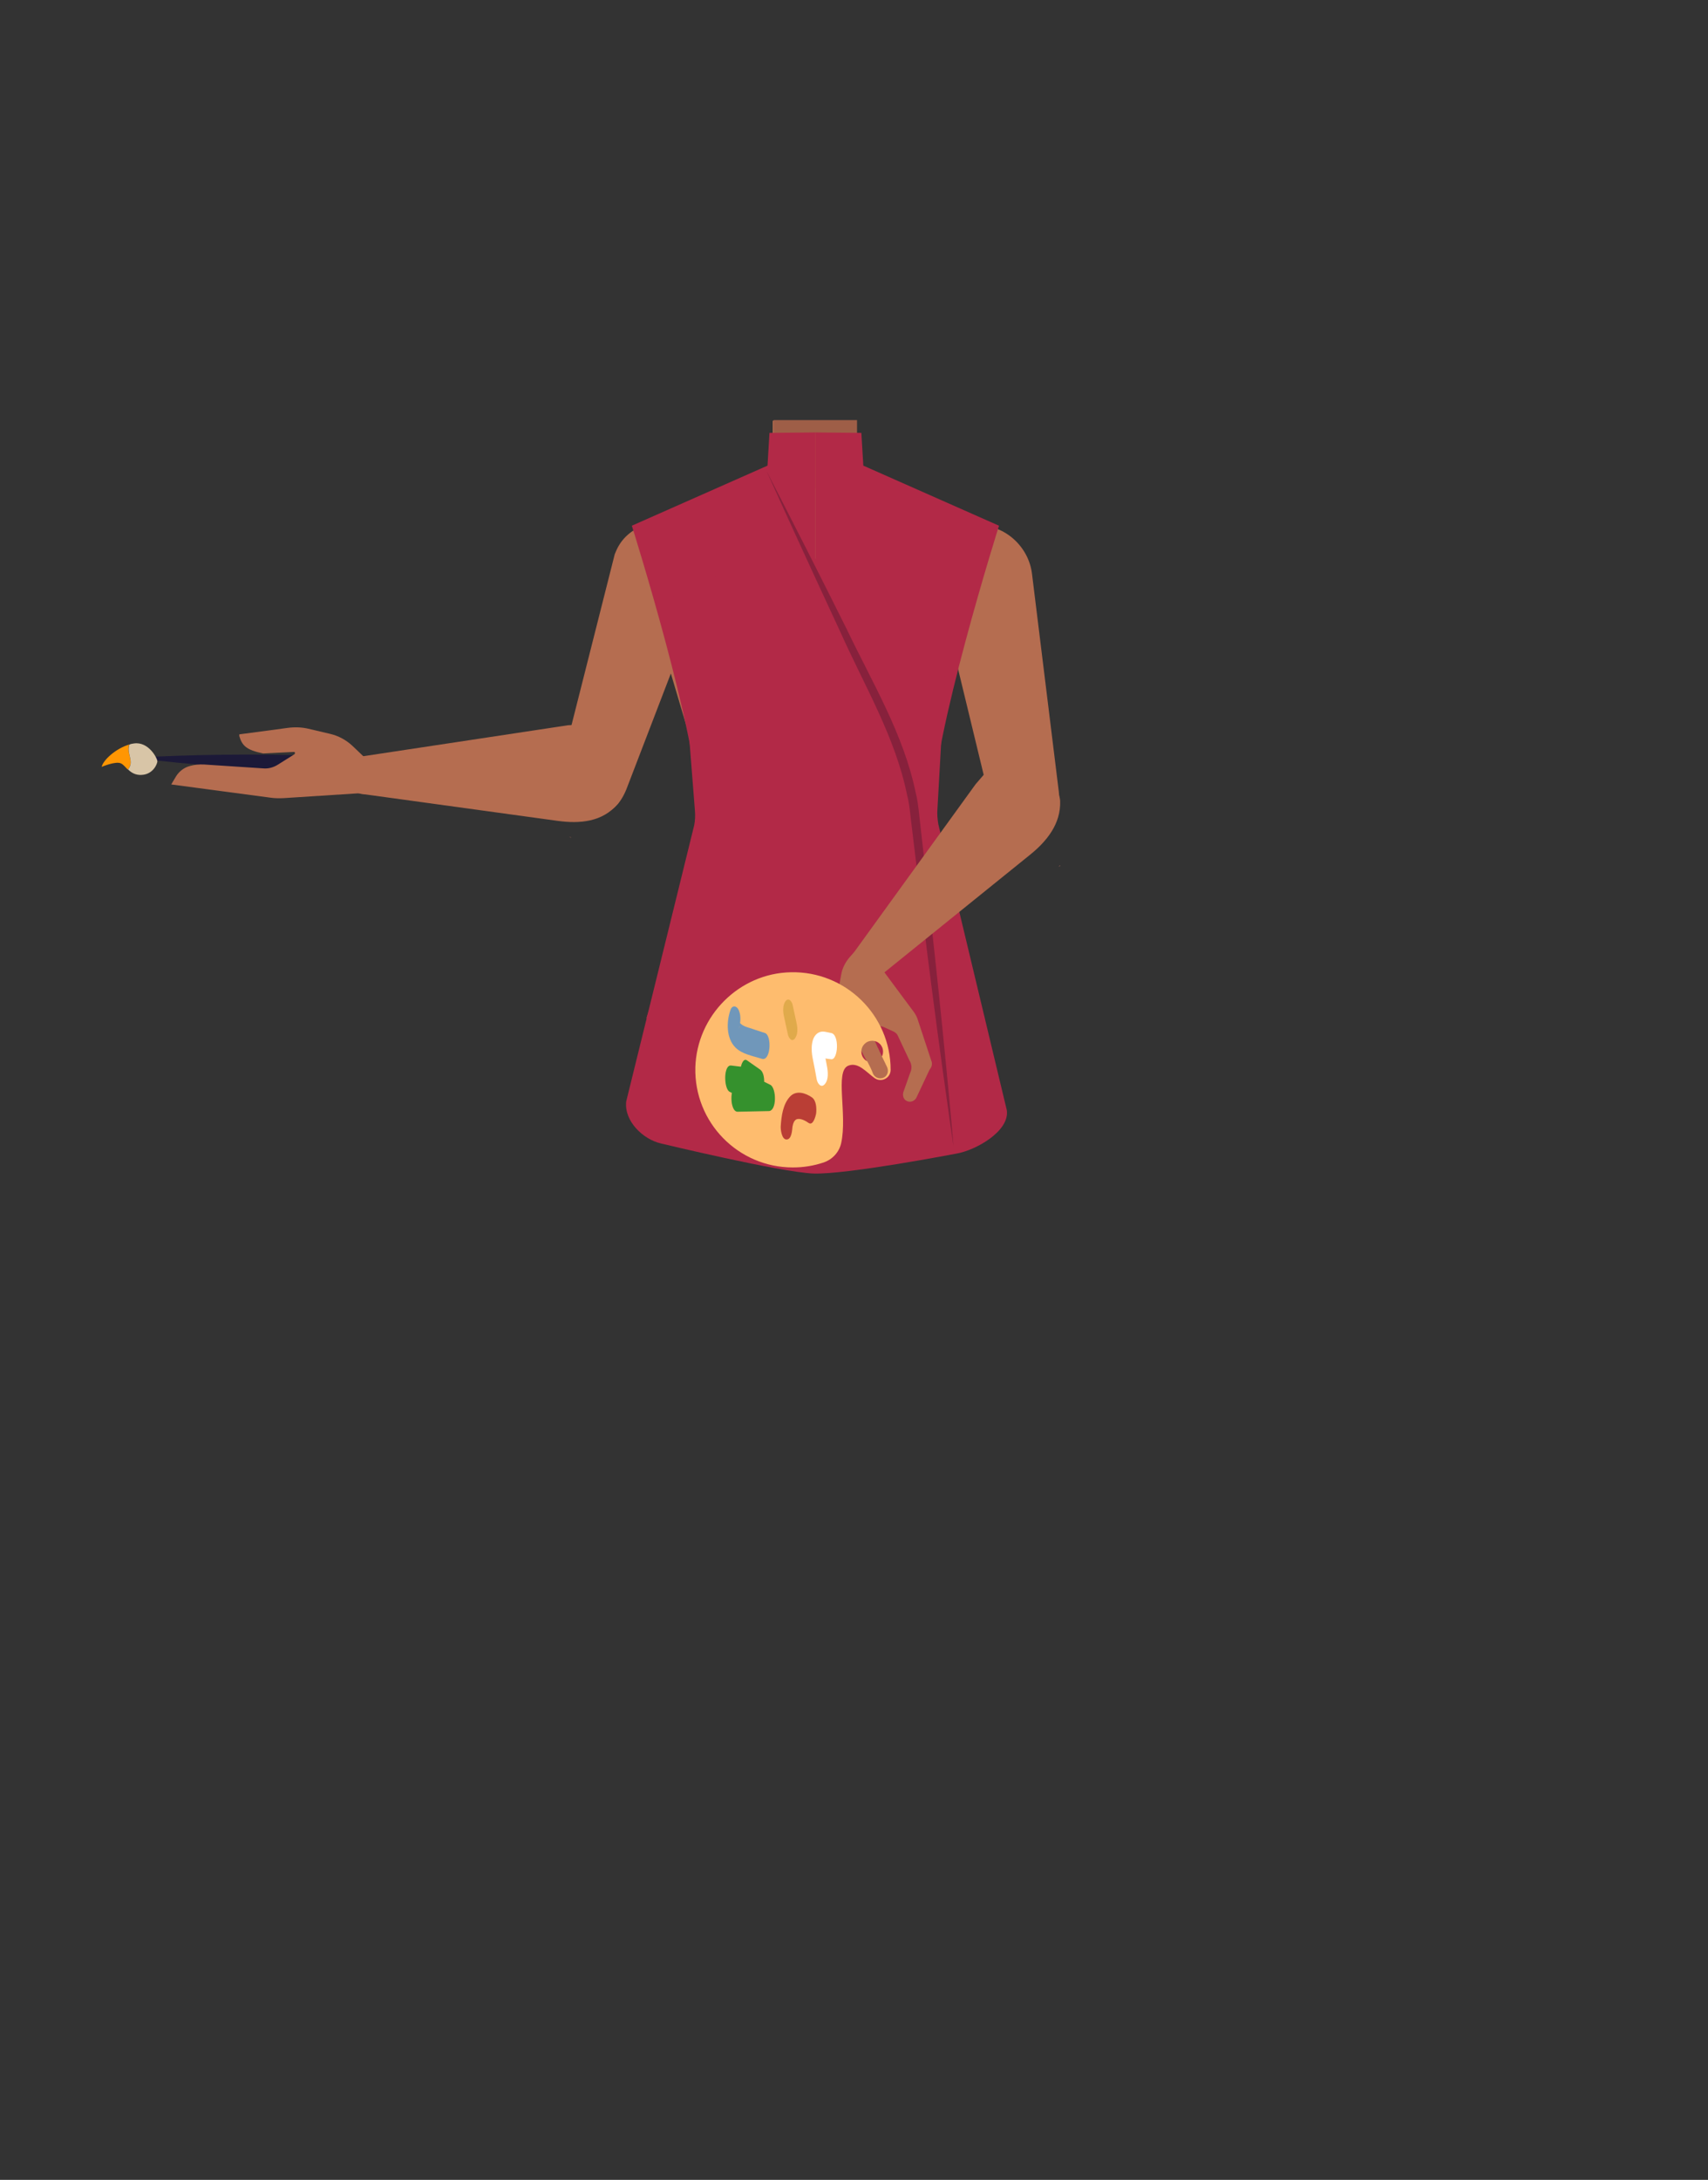 <?xml version="1.0" encoding="utf-8"?>
<!-- Generator: Adobe Illustrator 26.0.3, SVG Export Plug-In . SVG Version: 6.00 Build 0)  -->
<svg version="1.1" id="Layer_1" xmlns="http://www.w3.org/2000/svg" xmlns:xlink="http://www.w3.org/1999/xlink" x="0px" y="0px"
	 viewBox="0 0 788 1005.1" style="enable-background:new 0 0 788 1005.1;" xml:space="preserve">
<rect x="0" y="0" width="788" height="1005.1" fill="#333333" stroke="none"/>
<style type="text/css">
	.st0{fill:#1C1938;}
	.st1{fill:#FF9603;}
	.st2{fill:#D8C5A7;}
	.st3{fill:#B56D50;}
	.st4{fill:#9E5E47;}
	.st5{fill:#E78367;}
	.st6{fill:#B55943;}
	.st7{clip-path:url(#SVGID_00000029747201171587602450000007005345006308100505_);}
	.st8{fill:#B22947;}
	.st9{clip-path:url(#SVGID_00000072995114709160786680000002660141849667308688_);}
	.st10{fill:#87213C;}
	.st11{fill:#FEBC6E;}
	.st12{fill:#FFFFFF;}
	.st13{fill:#35912D;}
	.st14{fill:#E0AA4B;}
	.st15{fill:#7097BA;}
	.st16{fill:#BA3E35;}
</style>
<g>
	<path class="st0" d="M61.2,349.4c56.1-3.1,112.6-1.3,168.3,5.4C173.3,357.9,116.9,356.1,61.2,349.4L61.2,349.4z"/>
</g>
<path class="st1" d="M59.6,343.3c-6.1,1.8-12,7.1-12.7,10.3c0,0,6.5-2.8,8.9-1.6c1.1,0.5,2,1.7,3.2,2.9
	C62.1,351,58.3,347.7,59.6,343.3z"/>
<path class="st2" d="M59.1,354.8c1.4,1.4,3.4,2.7,6.3,2.5c5.2-0.3,7.1-4.9,7.2-6.2c0.1-1.3-4-9.3-10.8-8.3c-0.7,0.1-1.4,0.2-2.1,0.5
	C58.3,347.7,62.1,351,59.1,354.8z"/>
<g id="Calque_4">
	<path class="st3" d="M440.4,283.9l2.2,18.2l-21.1,75.3h-92.1l-22.5-75.6l2.6-18.7l-17-36.8l51.2-20.6c7.7-3.1,12.8-10.6,12.8-18.9
		v-12.8H395v12.5c0,8.5,5.3,16.1,13.3,19.1l51.4,18.9L440.4,283.9z"/>
	<path class="st4" d="M356.9,193.7h38.5v10.6l0,0c-8.6,11-14.3,15.8-20.9,15.8c-4.9,0-12.7-9.7-17.7-13.6l0.1-1.9V193.7z"/>
</g>
<path class="st3" d="M289.5,362.6L289.5,362.6L289.5,362.6l34.5-89.8l0,0c4.4-11.5-0.9-24.5-12.1-29.6c-10.5-4.7-22.8,0-27.5,10.5
	c-0.2,0.5-0.4,0.9-0.6,1.4c-0.1,0.2-0.1,0.3-0.2,0.5c0,0-24.7,97.6-24.7,97.6c-2.4,9.8,1.6,18.5,8.9,21
	C276,376.9,284.5,376.3,289.5,362.6z"/>
<path class="st3" d="M288.7,356.6c0.3-13.3-8.8-22-20.9-22.5c-0.3,0-5.7,0.3-5.7,0.3l-94.6,14.3c0,0-7.6,0-7.6,9.3
	c0,8.3,8.7,8.3,8.7,8.3l88.7,12.2c10.2,1.4,20.6,0.5,27.6-7.7C287.7,367.4,288.6,360.7,288.7,356.6z"/>
<path class="st5" d="M263.5,386.2v-0.1l-0.7-0.1h-0.2L263.5,386.2z"/>
<path class="st3" d="M169.1,350.1c0,0,6,14.8,1,15.3l-1.8,0.2L131,368c-2.1,0.1-4.2,0.1-6.2-0.2L79,361.7l2.2-3.7
	c1.4-2.3,3.7-4.1,6.4-4.8h0c2.1-0.6,4.3-0.8,6.5-0.7l27.4,1.8c2.3,0.2,4.5-0.4,6.5-1.6l7.8-4.9c0.4-0.3,0.4-0.8,0-1.1l-14.4,0.7
	c-7.9-1.6-9.7-3.7-11-8v-0.8l22.5-3c3.1-0.4,6.3-0.3,9.3,0.4c0,0,0,0,0,0l10.2,2.4c3.8,0.9,7.3,2.8,10.2,5.5L169.1,350.1z"/>
<path class="st3" d="M488.3,363.5L488.3,363.5L488.3,363.5l-12.2-99.1l0,0c-1.6-12.6-12.8-22.5-25-22.1s-20.9,11.1-19.3,23.8
	c0,0.2,0,0.4,0.1,0.6c0,0,24.7,102,24.7,102c2.6,10.2,10.3,16.5,18,15.4C483.1,382.9,490.5,378.5,488.3,363.5z"/>
<path class="st5" d="M489.2,399.2l-0.1-0.1c-0.2,0.1-0.4,0.2-0.6,0.4l-0.1,0.1L489.2,399.2z"/>
<path class="st6" d="M357,200.5h38.4v9.9l0,0c-8.6,10.3-14.3,14.9-20.9,14.8c-4.9,0-12.6-9.1-17.6-12.8l0.1-1.8V200.5z"/>
<g id="_Repetition_miroir_">
	<g>
		<defs>
			<rect id="SVGID_1_" x="291.5" y="199.2" width="84.7" height="270.3"/>
		</defs>
		<clipPath id="SVGID_00000063622692053621216550000006696396117026948250_">
			<use xlink:href="#SVGID_1_"  style="overflow:visible;"/>
		</clipPath>
		<g style="clip-path:url(#SVGID_00000063622692053621216550000006696396117026948250_);">
			<path class="st8" d="M322.2,374.6c0.4-33.8-30.7-132.2-30.7-132.2l62.6-27.7l0.9-15.1l41.9-0.4l10.5,15l53.5,21.2l-33,103.4
				l-41.4,130.7h-88.3C298.1,469.5,322,399,322.2,374.6z"/>
		</g>
	</g>
</g>
<g id="_Repetition_miroir_2">
	<g>
		<defs>
			<rect id="SVGID_00000035505862358141168770000008697588066218297018_" x="376.2" y="199.2" width="84.7" height="270.3"/>
		</defs>
		<clipPath id="SVGID_00000094584185046518615790000010886994449397504414_">
			<use xlink:href="#SVGID_00000035505862358141168770000008697588066218297018_"  style="overflow:visible;"/>
		</clipPath>
		<g style="clip-path:url(#SVGID_00000094584185046518615790000010886994449397504414_);">
			<path class="st8" d="M430.2,374.6c-0.4-33.8,30.7-132.2,30.7-132.2l-62.6-27.7l-0.9-15.1l-41.9-0.4l-10.5,15l-53.5,21.2l33,103.4
				L366,469.5h88.3C454.3,469.5,430.4,399,430.2,374.6z"/>
		</g>
	</g>
</g>
<path class="st8" d="M445.8,263.3c0,2.9-10,46.4-10,49.4c0,2.5-2.6,47.4-3.3,60.3c-0.2,2.3,0,4.6,0.4,7l31.6,131.9
	c1.4,9.7-14.4,18.5-23.2,20c-0.1,0-50.2,9.7-66,9.2c-15.3-0.6-70.5-13.9-70.5-13.9c-8.1-1.9-16.9-10.2-15.9-19.3l31.4-127.5
	c0.4-2.2,0.5-4.5,0.3-6.7l-5.1-65l-5.7-38.1l18.3-3.4l33.3-19.3l4.4,9.7h22.2l5.7-14L445.8,263.3z"/>
<g>
	<path class="st10" d="M353.7,217.3c12.3,23.8,25.1,49,37,72.9c11.8,24.7,26.3,48.5,31.8,75.5c0.8,2.9,1.3,7.2,1.6,10.2
		c5,43.7,9.9,88.4,14,132.2c0.5,5,1.4,15.4,1.8,20.4c-0.8-5.1-2.2-15.1-2.9-20.2c-6.2-43.6-11.7-88.1-16.9-131.7
		c-0.3-3-0.8-7.1-1.6-10c-5.4-26.7-19.7-50.4-30.7-75C376.5,267.3,364.7,241.7,353.7,217.3L353.7,217.3z"/>
</g>
<path class="st3" d="M387.7,462l4,11.4c0.1,0.2,0.2,0.5,0.2,0.7l8.5,16.2c0.4,2.2,2.5,3.7,4.7,3.1c0.4-0.1,0.8-0.3,1.1-0.5
	c1.4-1,1.8-2.9,1.1-4.5l-5-11.4c0.1-2.8,3-4.6,5.5-3.4l4.6,2.1c0.7,0.4,1.3,0.9,1.7,1.6l5.5,11.7c1.1,1.7,1.2,3.9,0.3,5.7l-3,8.5
	c-0.6,1.4-0.3,3.3,1,4.2c1.7,1.2,4,0.5,4.9-1.3c0,0,4.1-8.7,5.6-11.9c0.2-0.5,0.5-1.1,0.9-1.6c0.7-1,0.9-2.4,0.3-3.7l-6.4-19.4l0,0
	c-0.5-1.2-1.1-2.3-1.9-3.3l-20.5-27.6l-1.1-1.3c-1.7-2.2-5.4,1.3-8,4.4c-1.8,2.2-3.1,4.8-3.6,7.6l-1,5.5
	C386.7,457.2,386.9,459.6,387.7,462z"/>
<path class="st11" d="M320.8,492.2c-0.6,25.4,19.8,46.1,45,46.1c5,0,9.7-0.8,14.2-2.3c4.1-1.4,7.2-4.8,8.1-9c2.9-13.2-3-33,3.2-35.6
	c4.6-1.9,8.4,3,12.2,5.7c3.1,2.2,7.4,0,7.4-3.8l0,0c0-25.2-20.8-45.6-46.1-45C341,448.8,321.5,468.3,320.8,492.2z M397.4,484.9
	c0-2.8,2.2-5,5-5c2.8,0,5,2.2,5,5s-2.2,5-5,5C399.6,489.9,397.4,487.7,397.4,484.9z"/>
<path class="st3" d="M398.3,485.7l3.4,6.8c0.4,0.8,0.7,1.6,1,2.4c0.7,1.7,2.5,2.7,4.4,2.2c0.4-0.1,0.8-0.3,1.1-0.5
	c1.4-1,1.8-2.9,1.1-4.5l-4.3-8.9C402.6,484.2,400.5,484.8,398.3,485.7z"/>
<g>
	<g>
		<path class="st12" d="M383.4,488.4c3.3,0.6,4-11.5,0-12.1c-1.7-0.3-3.8-1.1-5.5-0.3c-4,1.9-3.7,8.3-3,11.8
			c0.7,3.3,1.3,6.6,1.9,9.9c0.3,1.8,2,4.2,3.7,2.2c1.9-2.1,1.5-5.9,1-8.4c-0.5-2.7-1-5.3-1.5-7.9c-0.1-0.6-0.1-1.2-0.3-1.8
			c-0.1-0.2-0.1-0.3-0.1-0.4c-0.1,2.1-0.2,4.3-0.3,6.4c0.2-0.1,0.5,0,0.7,0C381,488.2,382.3,488.2,383.4,488.4L383.4,488.4z"/>
	</g>
</g>
<g>
	<g>
		<path class="st13" d="M344.6,488.9c-3-2-4.6,9.7-1.5,11.8c2,1.4,4,2.8,6,4.2c0.2-4.1,0.5-8.1,0.7-12.1c-4.1-0.5-8.3-1-12.5-1.5
			c-3.6-0.4-3.4,10.7-0.7,12.1c5.8,2.9,11.6,5.8,17.4,8.7c0.2-4.1,0.5-8.1,0.7-12.1c-4.8,0.1-9.6,0.2-14.4,0.3
			c-3.9,0.1-3.7,12.4,0,12.3c4.8-0.1,9.6-0.2,14.4-0.3c3.8-0.1,3.5-10.7,0.7-12.1c-5.8-2.9-11.6-5.8-17.4-8.7
			c-0.2,4.1-0.5,8.1-0.7,12.1c4.1,0.5,8.3,1,12.5,1.5c2.1,0.3,2.6-4,2.7-5.3c0.2-2,0-5.4-1.9-6.7
			C348.6,491.7,346.6,490.3,344.6,488.9L344.6,488.9z"/>
	</g>
</g>
<g>
	<g>
		<path class="st14" d="M365.7,463.4c-0.3-1.5-1.7-3.6-3.2-1.9c-1.5,1.9-1.3,5-0.8,7.2c0.6,2.7,1.2,5.5,1.8,8.3
			c0.3,1.4,1.7,3.7,3.2,1.9c1.5-1.9,1.3-5,0.8-7.2C366.9,469,366.3,466.2,365.7,463.4L365.7,463.4z"/>
	</g>
</g>
<g>
	<g>
		<path class="st15" d="M340.8,474.4c0.9-2.6,1.2-6,0-8.7c-0.9-2-3-2.4-3.8,0c-1.9,5.4-2,13,2.3,17.3c3.1,3.1,8.1,3.9,12.2,5.2
			c4.1,1.3,4.7-10.8,1.4-11.9c-2.4-0.8-4.7-1.5-7-2.3c-1.4-0.4-3-0.9-4.1-1.9c-0.3-0.3-0.5-0.5-0.7-0.8c-0.3-0.3-0.1,0.5,0,0.1
			c0.1-0.6,0.1,1.1,0.1,1.3c-0.1-1.3-0.1,1.4,0,0.3C340.9,475.5,341.8,471.4,340.8,474.4L340.8,474.4z"/>
	</g>
</g>
<g>
	<g>
		<path class="st16" d="M373.1,517.8c2.1,1.4,3.2-3.3,3.4-4.2c0.3-2.3,0.2-6.1-1.9-7.6c-3-2.1-7.3-3.4-10.1-0.4
			c-3.3,3.5-4,9.1-4.3,13.7c-0.1,1.3,0.4,6.2,2.7,6.1c2.4,0,2.6-4.5,2.7-6.1c-0.2,2.9-0.1,1.2,0,0.5c0,0,0.1-1.2,0-0.4
			s0.2-0.7,0.2-0.7c0.1-0.5,0.5-1.9,1.5-2.5C369,515.3,371.7,516.8,373.1,517.8L373.1,517.8z"/>
	</g>
</g>
<path class="st3" d="M482.7,357.2c-8.3-9-20.2-8.3-28.9,0.1c-0.2,0.2-3.7,4.3-3.7,4.3L394,439.1c0,0-5.3,5.5,0.7,11.6
	c5.4,5.5,11.3-0.7,11.3-0.7l69-55.7c8-6.4,14.5-14.5,14.1-25C488.9,365.1,485.3,360,482.7,357.2z"/>
</svg>
